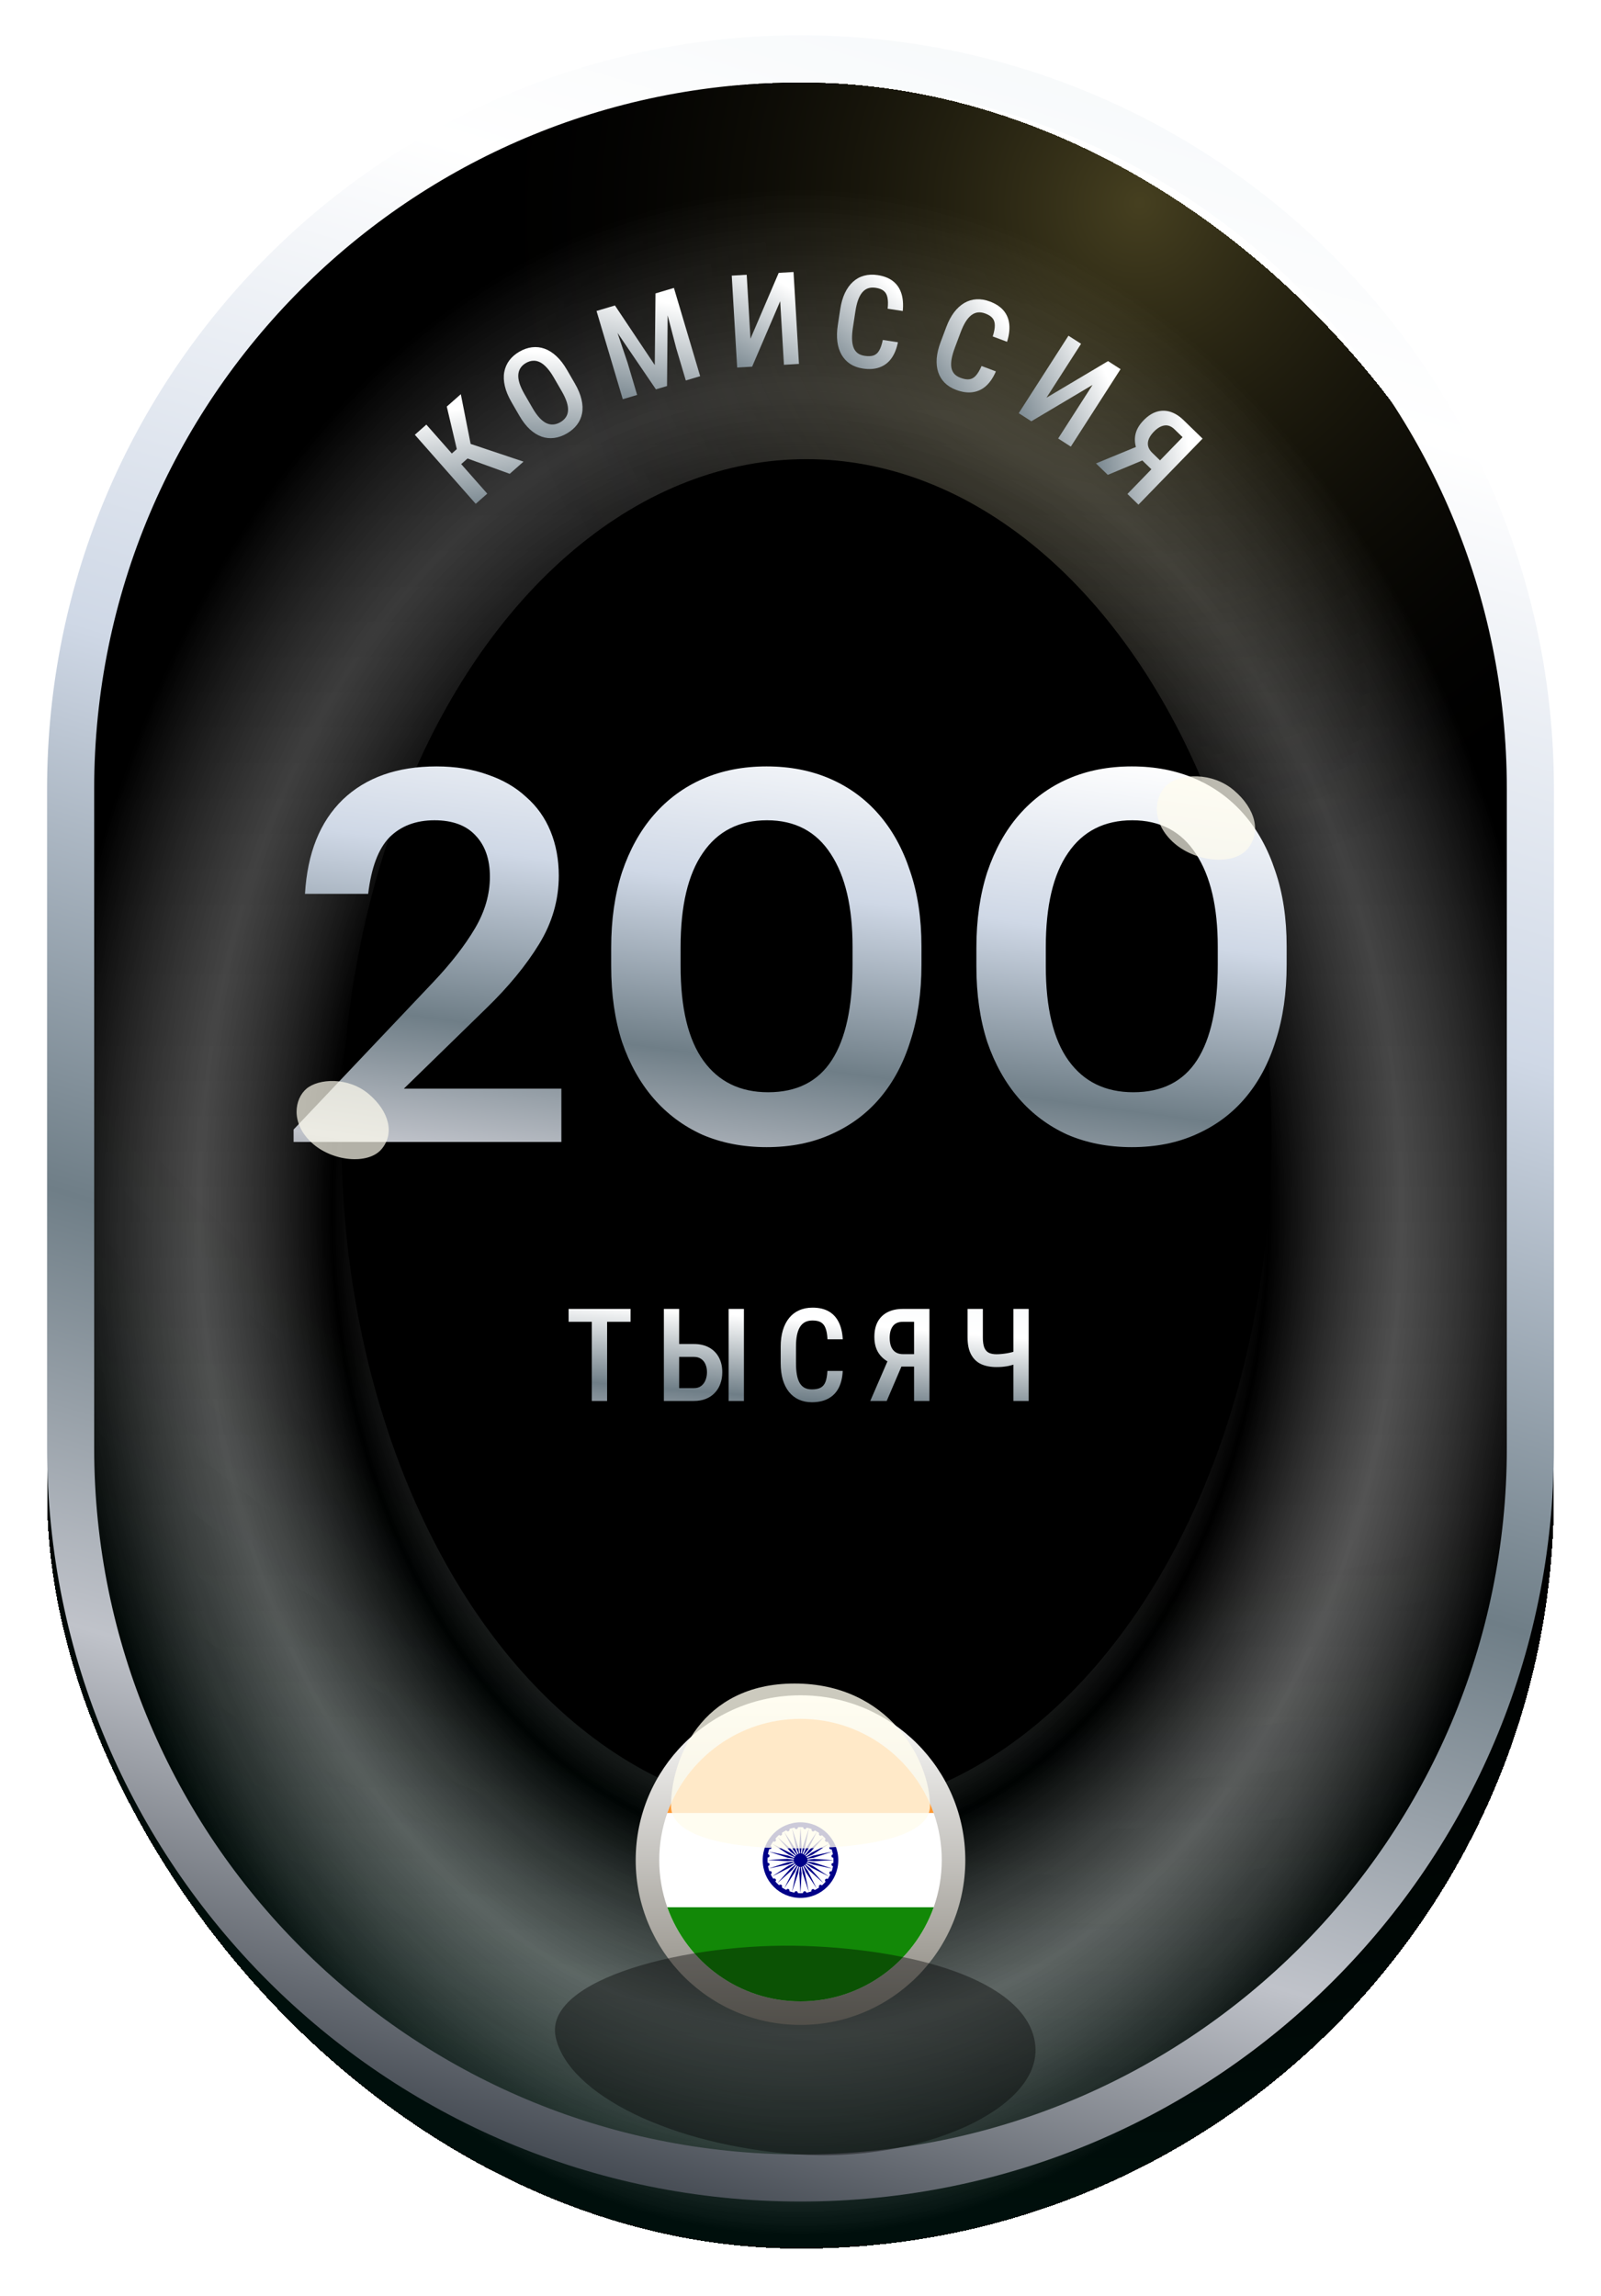 <svg width="136" height="195" viewBox="0 0 136 195" fill="none" xmlns="http://www.w3.org/2000/svg">
<g filter="url(#filter0_d_6897_101985)">
<rect x="4" y="3" width="128" height="184" rx="64" fill="url(#paint0_angular_6897_101985)" style="mix-blend-mode:screen" shape-rendering="crispEdges"/>
<rect x="4" y="3" width="128" height="184" rx="64" fill="url(#paint1_linear_6897_101985)" shape-rendering="crispEdges"/>
<rect x="4" y="3" width="128" height="184" rx="64" fill="url(#paint2_radial_6897_101985)" shape-rendering="crispEdges"/>
</g>
<g filter="url(#filter1_d_6897_101985)">
<path fill-rule="evenodd" clip-rule="evenodd" d="M128 123V67C128 33.863 101.137 7 68 7C34.863 7 8 33.863 8 67V123C8 156.137 34.863 183 68 183C101.137 183 128 156.137 128 123ZM68 3C32.654 3 4 31.654 4 67V123C4 158.346 32.654 187 68 187C103.346 187 132 158.346 132 123V67C132 31.654 103.346 3 68 3Z" fill="url(#paint3_linear_6897_101985)"/>
</g>
<g filter="url(#filter2_d_6897_101985)">
<path d="M36.217 36.067L41.391 41.931L40.412 42.794L35.238 36.93L36.217 36.067ZM39.145 33.483L40.148 38.565L38.895 39.671L37.958 38.893L38.804 38.147L37.953 34.535L39.145 33.483ZM43.3 40.246L39.486 38.863L39.418 37.519L44.472 39.212L43.3 40.246Z" fill="url(#paint4_linear_6897_101985)"/>
<path d="M48.171 31.431L48.838 32.584C49.114 33.061 49.3 33.512 49.397 33.936C49.496 34.358 49.512 34.75 49.444 35.112C49.378 35.469 49.234 35.792 49.012 36.082C48.794 36.369 48.506 36.616 48.15 36.822C47.797 37.027 47.439 37.153 47.078 37.2C46.72 37.246 46.366 37.211 46.017 37.094C45.67 36.972 45.335 36.765 45.012 36.471C44.693 36.176 44.395 35.79 44.119 35.313L43.452 34.16C43.172 33.676 42.983 33.221 42.885 32.794C42.785 32.363 42.769 31.966 42.835 31.601C42.904 31.234 43.047 30.905 43.263 30.614C43.483 30.322 43.768 30.074 44.118 29.872C44.475 29.666 44.833 29.541 45.193 29.499C45.556 29.454 45.912 29.494 46.261 29.619C46.611 29.744 46.947 29.957 47.27 30.258C47.591 30.556 47.892 30.947 48.171 31.431ZM47.718 33.232L47.045 32.069C46.846 31.725 46.648 31.447 46.451 31.234C46.255 31.017 46.059 30.861 45.864 30.767C45.667 30.67 45.47 30.629 45.272 30.644C45.075 30.654 44.876 30.718 44.675 30.834C44.479 30.947 44.327 31.087 44.217 31.254C44.108 31.417 44.045 31.608 44.028 31.829C44.012 32.045 44.048 32.293 44.135 32.573C44.224 32.849 44.368 33.158 44.567 33.502L45.239 34.665C45.435 35.003 45.631 35.278 45.829 35.491C46.024 35.7 46.219 35.852 46.414 35.946C46.611 36.035 46.808 36.072 47.006 36.057C47.204 36.041 47.401 35.977 47.596 35.864C47.794 35.75 47.95 35.61 48.062 35.446C48.173 35.282 48.237 35.095 48.251 34.884C48.267 34.668 48.231 34.424 48.144 34.151C48.055 33.876 47.913 33.57 47.718 33.232Z" fill="url(#paint5_linear_6897_101985)"/>
<path d="M51.1 26.287L52.238 25.948L55.621 31.011L55.682 24.924L56.737 24.61L56.661 32.792L55.719 33.072L51.1 26.287ZM50.673 26.414L51.723 26.101L53.313 30.823L54.123 33.547L52.903 33.91L50.673 26.414ZM56.192 24.772L57.247 24.458L59.477 31.954L58.257 32.317L57.447 29.593L56.192 24.772Z" fill="url(#paint6_linear_6897_101985)"/>
<path d="M63.751 28.77L66.148 23.178L67.408 23.104L67.869 30.911L66.593 30.986L66.274 25.587L63.891 31.146L62.62 31.221L62.159 23.414L63.43 23.339L63.751 28.77Z" fill="url(#paint7_linear_6897_101985)"/>
<path d="M74.991 28.875L76.276 29.072C76.165 29.627 75.979 30.086 75.717 30.448C75.456 30.806 75.12 31.059 74.71 31.206C74.303 31.354 73.829 31.386 73.287 31.303C72.877 31.24 72.52 31.109 72.217 30.911C71.918 30.713 71.677 30.456 71.493 30.142C71.31 29.824 71.189 29.453 71.132 29.027C71.077 28.602 71.09 28.131 71.169 27.614L71.379 26.245C71.458 25.728 71.589 25.275 71.772 24.887C71.958 24.499 72.188 24.181 72.462 23.933C72.735 23.685 73.047 23.514 73.399 23.419C73.754 23.322 74.141 23.305 74.559 23.369C75.093 23.451 75.527 23.622 75.86 23.884C76.193 24.145 76.428 24.489 76.566 24.916C76.703 25.342 76.744 25.843 76.688 26.418L75.404 26.221C75.445 25.832 75.439 25.516 75.386 25.273C75.337 25.026 75.232 24.838 75.07 24.708C74.913 24.579 74.687 24.492 74.393 24.447C74.149 24.409 73.931 24.423 73.74 24.488C73.553 24.553 73.388 24.669 73.247 24.836C73.109 25 72.991 25.215 72.892 25.483C72.797 25.747 72.722 26.063 72.665 26.431L72.454 27.811C72.399 28.166 72.374 28.482 72.379 28.762C72.383 29.041 72.421 29.285 72.495 29.491C72.569 29.695 72.683 29.859 72.838 29.984C72.993 30.106 73.198 30.186 73.453 30.225C73.757 30.272 74.007 30.261 74.202 30.194C74.401 30.126 74.562 29.986 74.685 29.773C74.808 29.56 74.91 29.261 74.991 28.875Z" fill="url(#paint8_linear_6897_101985)"/>
<path d="M83.38 31.089L84.597 31.546C84.375 32.067 84.098 32.477 83.768 32.778C83.438 33.075 83.058 33.253 82.626 33.313C82.198 33.374 81.727 33.309 81.214 33.116C80.825 32.97 80.503 32.769 80.247 32.512C79.995 32.257 79.811 31.957 79.696 31.611C79.582 31.263 79.541 30.874 79.571 30.446C79.605 30.019 79.714 29.561 79.898 29.071L80.385 27.774C80.568 27.284 80.79 26.868 81.048 26.525C81.31 26.184 81.6 25.92 81.919 25.733C82.238 25.547 82.579 25.444 82.942 25.423C83.31 25.401 83.692 25.463 84.087 25.612C84.593 25.802 84.983 26.059 85.255 26.383C85.527 26.707 85.687 27.092 85.734 27.538C85.781 27.984 85.718 28.482 85.546 29.033L84.329 28.577C84.449 28.205 84.508 27.894 84.506 27.645C84.509 27.394 84.444 27.188 84.313 27.028C84.185 26.869 83.982 26.737 83.704 26.633C83.473 26.546 83.257 26.515 83.057 26.539C82.86 26.564 82.675 26.644 82.502 26.778C82.334 26.91 82.174 27.097 82.022 27.338C81.875 27.578 81.736 27.872 81.605 28.22L81.115 29.528C80.989 29.863 80.899 30.168 80.846 30.442C80.793 30.717 80.781 30.963 80.81 31.18C80.841 31.395 80.919 31.579 81.044 31.733C81.171 31.884 81.356 32.005 81.597 32.095C81.885 32.203 82.132 32.244 82.337 32.218C82.545 32.193 82.731 32.089 82.896 31.906C83.06 31.723 83.222 31.45 83.38 31.089Z" fill="url(#paint9_linear_6897_101985)"/>
<path d="M88.894 33.782L94.125 30.674L95.187 31.356L90.962 37.937L89.887 37.246L92.808 32.695L87.609 35.784L86.537 35.096L90.762 28.515L91.833 29.203L88.894 33.782Z" fill="url(#paint10_linear_6897_101985)"/>
<path d="M98.073 40.119L96.897 38.978L96.673 38.453C96.441 37.963 96.359 37.487 96.428 37.025C96.497 36.563 96.734 36.124 97.138 35.708C97.497 35.338 97.87 35.093 98.255 34.973C98.644 34.856 99.031 34.858 99.418 34.979C99.807 35.103 100.179 35.336 100.533 35.681L102.156 37.256L96.708 42.866L95.771 41.957L100.456 37.133L99.77 36.467C99.498 36.202 99.211 36.094 98.911 36.141C98.612 36.186 98.316 36.36 98.022 36.663C97.817 36.874 97.672 37.083 97.587 37.289C97.504 37.498 97.485 37.702 97.531 37.901C97.58 38.098 97.696 38.286 97.881 38.466L98.806 39.364L98.073 40.119ZM97.644 38.857L94.103 40.337L93.101 39.364L96.657 37.899L97.644 38.857Z" fill="url(#paint11_linear_6897_101985)"/>
</g>
<g filter="url(#filter3_f_6897_101985)">
<ellipse cx="68.5" cy="96.5" rx="39.5" ry="57.5" fill="black"/>
</g>
<g filter="url(#filter4_d_6897_101985)">
<path d="M24.939 95.944L36.819 83.404C38.315 81.82 39.488 80.309 40.339 78.872C41.19 77.435 41.615 75.968 41.615 74.472C41.615 72.976 41.204 71.803 40.383 70.952C39.591 70.101 38.432 69.676 36.907 69.676C35.323 69.676 34.047 70.16 33.079 71.128C32.14 72.096 31.539 73.695 31.275 75.924H25.907C26.112 72.463 27.183 69.793 29.119 67.916C31.084 66.039 33.739 65.1 37.083 65.1C38.696 65.1 40.148 65.335 41.439 65.804C42.73 66.244 43.815 66.875 44.695 67.696C45.604 68.488 46.294 69.456 46.763 70.6C47.232 71.744 47.467 73.005 47.467 74.384C47.467 76.437 46.91 78.373 45.795 80.192C44.68 82.011 43.184 83.829 41.307 85.648L34.311 92.468H47.687V97H24.939V95.944ZM65.25 92.776C67.684 92.776 69.488 91.867 70.662 90.048C71.835 88.229 72.422 85.531 72.422 81.952V80.412C72.422 77.039 71.806 74.413 70.574 72.536C69.342 70.629 67.538 69.676 65.162 69.676C62.786 69.676 60.967 70.6 59.706 72.448C58.444 74.267 57.814 76.936 57.814 80.456V82.04C57.814 85.619 58.459 88.303 59.75 90.092C61.04 91.881 62.874 92.776 65.25 92.776ZM65.118 97.44C63.123 97.44 61.304 97.088 59.662 96.384C58.048 95.651 56.67 94.624 55.526 93.304C54.382 91.984 53.487 90.385 52.842 88.508C52.226 86.601 51.918 84.46 51.918 82.084V80.5C51.918 78.124 52.226 75.983 52.842 74.076C53.487 72.169 54.382 70.556 55.526 69.236C56.699 67.887 58.092 66.86 59.706 66.156C61.319 65.452 63.123 65.1 65.118 65.1C67.112 65.1 68.916 65.452 70.53 66.156C72.143 66.86 73.522 67.872 74.666 69.192C75.81 70.512 76.69 72.111 77.306 73.988C77.951 75.865 78.274 77.992 78.274 80.368V81.952C78.274 84.328 77.966 86.469 77.35 88.376C76.763 90.283 75.898 91.911 74.754 93.26C73.639 94.58 72.26 95.607 70.618 96.34C69.004 97.073 67.171 97.44 65.118 97.44ZM96.273 92.776C98.708 92.776 100.512 91.867 101.685 90.048C102.858 88.229 103.445 85.531 103.445 81.952V80.412C103.445 77.039 102.829 74.413 101.597 72.536C100.365 70.629 98.561 69.676 96.185 69.676C93.809 69.676 91.99 70.6 90.729 72.448C89.468 74.267 88.837 76.936 88.837 80.456V82.04C88.837 85.619 89.482 88.303 90.773 90.092C92.064 91.881 93.897 92.776 96.273 92.776ZM96.141 97.44C94.146 97.44 92.328 97.088 90.685 96.384C89.072 95.651 87.693 94.624 86.549 93.304C85.405 91.984 84.51 90.385 83.865 88.508C83.249 86.601 82.941 84.46 82.941 82.084V80.5C82.941 78.124 83.249 75.983 83.865 74.076C84.51 72.169 85.405 70.556 86.549 69.236C87.722 67.887 89.116 66.86 90.729 66.156C92.342 65.452 94.146 65.1 96.141 65.1C98.136 65.1 99.94 65.452 101.553 66.156C103.166 66.86 104.545 67.872 105.689 69.192C106.833 70.512 107.713 72.111 108.329 73.988C108.974 75.865 109.297 77.992 109.297 80.368V81.952C109.297 84.328 108.989 86.469 108.373 88.376C107.786 90.283 106.921 91.911 105.777 93.26C104.662 94.58 103.284 95.607 101.641 96.34C100.028 97.073 98.194 97.44 96.141 97.44Z" fill="url(#paint12_linear_6897_101985)"/>
</g>
<g filter="url(#filter5_d_6897_101985)">
<path d="M51.572 111.18V119H50.272V111.18H51.572ZM53.564 111.18V112.275H48.3V111.18H53.564ZM57.322 114.161H58.939C59.444 114.161 59.877 114.261 60.239 114.461C60.6 114.662 60.876 114.941 61.066 115.299C61.259 115.657 61.356 116.078 61.356 116.562C61.356 116.92 61.3 117.247 61.189 117.544C61.082 117.842 60.923 118.099 60.711 118.318C60.504 118.536 60.251 118.705 59.954 118.823C59.657 118.941 59.319 119 58.939 119H56.393V111.18H57.693V117.91H58.939C59.197 117.91 59.406 117.847 59.567 117.722C59.732 117.593 59.854 117.426 59.933 117.222C60.015 117.014 60.056 116.791 60.056 116.551C60.056 116.311 60.015 116.094 59.933 115.901C59.854 115.704 59.732 115.548 59.567 115.434C59.406 115.315 59.197 115.256 58.939 115.256H57.322V114.161ZM63.193 111.18V119H61.893V111.18H63.193ZM70.286 116.449H71.586C71.561 117.014 71.447 117.496 71.242 117.894C71.038 118.287 70.745 118.588 70.362 118.796C69.982 119.004 69.518 119.107 68.97 119.107C68.555 119.107 68.183 119.032 67.853 118.882C67.527 118.731 67.25 118.515 67.021 118.232C66.792 117.945 66.616 117.596 66.494 117.185C66.376 116.773 66.317 116.306 66.317 115.783V114.397C66.317 113.874 66.378 113.407 66.5 112.995C66.625 112.583 66.804 112.234 67.037 111.948C67.27 111.661 67.552 111.445 67.885 111.298C68.222 111.147 68.602 111.072 69.024 111.072C69.565 111.072 70.02 111.176 70.388 111.384C70.757 111.591 71.042 111.896 71.242 112.297C71.443 112.698 71.559 113.187 71.591 113.763H70.292C70.274 113.373 70.22 113.061 70.131 112.829C70.045 112.592 69.912 112.422 69.733 112.318C69.558 112.215 69.321 112.163 69.024 112.163C68.777 112.163 68.564 112.209 68.385 112.302C68.21 112.395 68.064 112.535 67.95 112.721C67.839 112.904 67.755 113.135 67.698 113.414C67.644 113.69 67.617 114.014 67.617 114.386V115.783C67.617 116.141 67.64 116.458 67.687 116.733C67.733 117.009 67.808 117.244 67.912 117.437C68.016 117.627 68.154 117.772 68.326 117.872C68.498 117.969 68.713 118.017 68.97 118.017C69.278 118.017 69.524 117.969 69.706 117.872C69.892 117.775 70.03 117.612 70.12 117.383C70.209 117.154 70.265 116.843 70.286 116.449ZM78.019 116.078H76.381L75.855 115.858C75.346 115.668 74.956 115.383 74.684 115.004C74.411 114.624 74.275 114.145 74.275 113.564C74.275 113.049 74.372 112.614 74.565 112.259C74.762 111.905 75.042 111.636 75.403 111.454C75.769 111.271 76.198 111.18 76.692 111.18H78.954V119H77.648V112.275H76.692C76.313 112.275 76.032 112.397 75.849 112.641C75.666 112.881 75.575 113.212 75.575 113.634C75.575 113.928 75.616 114.179 75.699 114.386C75.785 114.594 75.913 114.753 76.085 114.864C76.257 114.972 76.472 115.025 76.73 115.025H78.019V116.078ZM76.832 115.471L75.323 119H73.926L75.457 115.471H76.832ZM82.191 111.18H83.49V113.602C83.49 113.971 83.532 114.259 83.614 114.467C83.7 114.674 83.829 114.821 84.001 114.907C84.173 114.99 84.387 115.031 84.645 115.031C84.778 115.031 84.919 115.024 85.07 115.009C85.224 114.995 85.377 114.975 85.531 114.95C85.689 114.922 85.838 114.889 85.977 114.854C86.121 114.814 86.249 114.773 86.364 114.73V115.82C86.253 115.863 86.129 115.904 85.993 115.944C85.857 115.983 85.714 116.017 85.564 116.046C85.417 116.071 85.265 116.091 85.107 116.105C84.953 116.116 84.799 116.121 84.645 116.121C84.144 116.121 83.709 116.037 83.34 115.869C82.975 115.697 82.692 115.425 82.491 115.052C82.291 114.68 82.191 114.196 82.191 113.602V111.18ZM86.085 111.18H87.385V119H86.085V111.18Z" fill="url(#paint13_linear_6897_101985)"/>
</g>
<g filter="url(#filter6_d_6897_101985)">
<circle cx="68" cy="157" r="14" fill="url(#paint14_linear_6897_101985)"/>
</g>
<g clip-path="url(#clip0_6897_101985)" filter="url(#filter7_i_6897_101985)">
<path d="M80 157C80 158.402 79.756 159.747 79.316 161.003C77.661 165.658 73.217 169 68 169C62.783 169 58.339 165.658 56.684 161.003C56.244 159.747 56 158.402 56 157C56 155.599 56.244 154.253 56.684 152.997C58.339 148.342 62.783 145 68 145C73.217 145 77.661 148.342 79.316 152.997C79.756 154.253 80 155.599 80 157Z" fill="white"/>
<path d="M79.316 152.997H56.684C58.339 148.342 62.783 145 68 145C73.217 145 77.661 148.342 79.316 152.997Z" fill="#FF9933"/>
<path d="M79.316 161.003C77.661 165.658 73.217 169 68 169C62.783 169 58.339 165.658 56.684 161.003H79.316Z" fill="#128807"/>
<path d="M68.427 157.361L68.436 157.357L68.441 157.352L68.45 157.342C68.455 157.338 68.455 157.333 68.455 157.333L68.464 157.324L68.469 157.319C68.469 157.319 68.473 157.314 68.478 157.31L68.483 157.305L68.919 157.638L70.433 158.402L69.017 157.469L68.516 157.258L68.52 157.253L68.525 157.244C68.525 157.244 68.53 157.239 68.53 157.235L68.534 157.225C68.534 157.225 68.539 157.221 68.539 157.216L68.544 157.207L68.548 157.197L68.553 157.188L68.558 157.178C68.558 157.174 68.558 157.174 68.558 157.174L69.064 157.38L70.723 157.727L69.116 157.192L68.577 157.117L68.581 157.113V157.103C68.581 157.099 68.586 157.099 68.586 157.099V157.089L68.591 157.08C68.591 157.075 68.591 157.075 68.591 157.075L68.595 157.066V157.047C68.595 157.042 68.595 157.038 68.595 157.038V157.028L69.139 157.094L70.831 156.996L69.139 156.897L68.595 156.963V156.958C68.595 156.953 68.595 156.949 68.595 156.949V156.939L68.591 156.93C68.591 156.925 68.591 156.925 68.591 156.925L68.586 156.911V156.907C68.586 156.902 68.581 156.897 68.581 156.897V156.888L68.577 156.878L69.116 156.803L70.723 156.274L69.064 156.621L68.558 156.827V156.822L68.553 156.813L68.548 156.803C68.548 156.799 68.548 156.799 68.548 156.799L68.544 156.789C68.539 156.785 68.539 156.78 68.539 156.78C68.534 156.775 68.534 156.771 68.534 156.771L68.53 156.761L68.525 156.752L68.52 156.747L69.022 156.536L70.438 155.608L68.923 156.372L68.487 156.7C68.487 156.696 68.483 156.696 68.483 156.696L68.473 156.686L68.469 156.677L68.464 156.672C68.459 156.667 68.459 156.667 68.459 156.667L68.45 156.658L68.445 156.653C68.445 156.653 68.441 156.649 68.436 156.644L68.431 156.635L68.427 156.63L68.858 156.297L69.987 155.032L68.713 156.157L68.375 156.588L68.37 156.583L68.361 156.578L68.356 156.574C68.352 156.569 68.352 156.569 68.352 156.569L68.342 156.56L68.333 156.55L68.328 156.546L68.319 156.541L68.309 156.536L68.305 156.532L68.633 156.096L69.397 154.582L68.464 155.997L68.253 156.499L68.248 156.494C68.244 156.494 68.244 156.489 68.244 156.489L68.234 156.485L68.225 156.48L68.216 156.475L68.206 156.471L68.197 156.466L68.188 156.461L68.178 156.457L68.169 156.452L68.375 155.946L68.722 154.286L68.192 155.894L68.117 156.433H68.112C68.108 156.428 68.103 156.428 68.103 156.428L68.094 156.424C68.094 156.424 68.089 156.424 68.084 156.424L68.075 156.419H68.066H68.061L68.052 156.414H68.042C68.042 156.414 68.037 156.414 68.033 156.414L68.098 155.875L68 154.183L67.902 155.875L67.967 156.414H67.963H67.953L67.944 156.419H67.934H67.925L67.916 156.424H67.906L67.897 156.428C67.897 156.428 67.892 156.428 67.888 156.433H67.883L67.808 155.894L67.278 154.286L67.625 155.946L67.831 156.452L67.822 156.457L67.812 156.461L67.803 156.466L67.794 156.471C67.794 156.471 67.789 156.475 67.784 156.475L67.775 156.48L67.766 156.485L67.761 156.489C67.756 156.494 67.752 156.494 67.752 156.494L67.742 156.499L67.531 155.997L66.603 154.582L67.367 156.096L67.695 156.532C67.691 156.536 67.691 156.536 67.691 156.536L67.681 156.546C67.677 156.546 67.677 156.55 67.677 156.55L67.667 156.555L67.658 156.564L67.648 156.569L67.644 156.574L67.639 156.578L67.63 156.583L67.625 156.588L67.287 156.157L66.027 155.027L67.156 156.292L67.588 156.625L67.583 156.63L67.578 156.639C67.573 156.644 67.573 156.644 67.573 156.644L67.569 156.653L67.559 156.663C67.559 156.663 67.555 156.667 67.555 156.672L67.55 156.677L67.545 156.686L67.536 156.696L67.531 156.7L67.095 156.372L65.581 155.608L66.997 156.536L67.498 156.747C67.498 156.752 67.494 156.752 67.494 156.752L67.489 156.761L67.484 156.771L67.48 156.775L67.475 156.785L67.47 156.794L67.466 156.799L67.461 156.808L67.456 156.817V156.822L66.95 156.616L65.291 156.269L66.903 156.799L67.442 156.874L67.438 156.883V156.892L67.433 156.902V156.907L67.428 156.916V156.925L67.423 156.935V156.944C67.423 156.944 67.423 156.949 67.423 156.953V156.958L66.88 156.892L65.188 156.991L66.88 157.089L67.423 157.024V157.033C67.423 157.033 67.423 157.038 67.423 157.042V157.052L67.428 157.057V157.066L67.433 157.075V157.085C67.433 157.085 67.438 157.089 67.438 157.094V157.103L67.442 157.108L66.903 157.183L65.291 157.717L66.95 157.371L67.456 157.164C67.456 157.164 67.456 157.169 67.456 157.174L67.461 157.183L67.466 157.192L67.47 157.202C67.47 157.207 67.475 157.207 67.475 157.207L67.48 157.221L67.484 157.23C67.484 157.235 67.489 157.235 67.489 157.235L67.494 157.244L67.498 157.249L66.997 157.46L65.581 158.392L67.095 157.628L67.531 157.296L67.536 157.3C67.541 157.305 67.541 157.31 67.541 157.31L67.545 157.319C67.55 157.324 67.55 157.324 67.55 157.324C67.55 157.324 67.555 157.328 67.559 157.333L67.569 157.342L67.573 157.347C67.573 157.347 67.578 157.352 67.583 157.352C67.583 157.352 67.588 157.357 67.588 157.361L67.592 157.366L67.161 157.703L66.031 158.964L67.292 157.839L67.63 157.408C67.634 157.408 67.634 157.413 67.634 157.413C67.639 157.417 67.644 157.417 67.644 157.417L67.653 157.427L67.658 157.432L67.667 157.441L67.677 157.446L67.681 157.45C67.681 157.45 67.686 157.455 67.691 157.455L67.7 157.46L67.705 157.464L67.377 157.9L66.612 159.414L67.541 157.999L67.752 157.497L67.756 157.502C67.761 157.507 67.766 157.507 67.766 157.507L67.77 157.511L67.78 157.516L67.789 157.521C67.794 157.525 67.794 157.525 67.794 157.525L67.803 157.53L67.812 157.535C67.812 157.535 67.817 157.539 67.822 157.539L67.831 157.544L67.625 158.05L67.278 159.71L67.808 158.102L67.883 157.563L67.888 157.567H67.897L67.906 157.572H67.916L67.925 157.577H67.934C67.939 157.582 67.939 157.582 67.939 157.582H67.948H67.958H67.963L67.897 158.125L67.995 159.817L68.094 158.125L68.028 157.582C68.033 157.582 68.033 157.582 68.033 157.582H68.042H68.052C68.052 157.582 68.056 157.582 68.056 157.577H68.066L68.075 157.572C68.08 157.572 68.08 157.572 68.08 157.572L68.089 157.567H68.098L68.103 157.563L68.178 158.102L68.708 159.71L68.361 158.05L68.155 157.544L68.164 157.539C68.169 157.535 68.169 157.535 68.169 157.535L68.178 157.53L68.188 157.525L68.197 157.521L68.206 157.516L68.216 157.511L68.22 157.507L68.23 157.502L68.234 157.497L68.445 157.999L69.378 159.414L68.614 157.9L68.286 157.464L68.291 157.46L68.3 157.455L68.309 157.45C68.314 157.446 68.314 157.446 68.314 157.446L68.323 157.436L68.333 157.427L68.338 157.422L68.342 157.417C68.342 157.417 68.347 157.413 68.352 157.408L68.356 157.403L68.694 157.835L69.955 158.96L68.844 157.713L68.412 157.375L68.417 157.371C68.422 157.366 68.427 157.366 68.427 157.361Z" fill="#000088"/>
<path d="M68 153.789C66.223 153.789 64.789 155.228 64.789 157C64.789 158.772 66.228 160.211 68 160.211C69.772 160.211 71.211 158.772 71.211 157C71.211 155.228 69.777 153.789 68 153.789ZM70.742 157.516L70.761 157.521C70.733 157.671 70.695 157.816 70.644 157.956C70.578 157.928 70.498 157.952 70.466 158.013C70.423 158.083 70.447 158.167 70.517 158.21C70.517 158.21 70.531 158.214 70.536 158.219C70.47 158.355 70.395 158.486 70.311 158.608C70.255 158.561 70.17 158.566 70.119 158.617C70.067 158.669 70.067 158.763 70.119 158.819C70.119 158.819 70.128 158.828 70.133 158.833C70.034 158.95 69.927 159.053 69.814 159.152C69.772 159.096 69.692 159.077 69.627 159.114C69.561 159.156 69.533 159.241 69.575 159.306C69.58 159.316 69.584 159.316 69.584 159.316C69.463 159.41 69.336 159.485 69.195 159.546C69.172 159.48 69.097 159.442 69.027 159.461C68.952 159.485 68.905 159.56 68.928 159.635L68.933 159.653C68.792 159.7 68.647 159.742 68.497 159.771C68.487 159.696 68.431 159.644 68.356 159.644C68.277 159.644 68.216 159.705 68.216 159.785L68.22 159.803C68.145 159.808 68.075 159.813 68 159.813C67.92 159.813 67.845 159.808 67.77 159.803C67.78 159.728 67.737 159.663 67.667 159.644C67.588 159.621 67.513 159.667 67.494 159.742L67.489 159.761C67.339 159.733 67.194 159.696 67.053 159.644C67.081 159.578 67.058 159.503 66.997 159.466C66.927 159.424 66.842 159.452 66.805 159.517C66.8 159.522 66.795 159.531 66.795 159.531C66.659 159.471 66.528 159.396 66.406 159.311C66.448 159.255 66.448 159.175 66.397 159.119C66.341 159.067 66.252 159.067 66.191 159.119C66.191 159.119 66.181 159.128 66.181 159.133C66.069 159.035 65.961 158.927 65.862 158.814C65.919 158.772 65.938 158.692 65.9 158.631C65.858 158.561 65.773 158.538 65.708 158.58C65.698 158.585 65.698 158.589 65.698 158.589C65.605 158.472 65.534 158.341 65.469 158.2C65.534 158.177 65.572 158.102 65.553 158.031C65.534 157.956 65.455 157.91 65.38 157.933C65.37 157.933 65.366 157.938 65.356 157.938C65.309 157.797 65.267 157.652 65.239 157.506C65.314 157.497 65.37 157.441 65.37 157.366C65.37 157.286 65.305 157.225 65.225 157.225C65.225 157.225 65.216 157.225 65.206 157.23C65.202 157.155 65.197 157.085 65.197 157.01C65.197 156.93 65.202 156.855 65.206 156.78C65.277 156.789 65.347 156.747 65.366 156.677C65.384 156.597 65.338 156.522 65.263 156.503L65.234 156.485C65.263 156.335 65.3 156.189 65.352 156.053C65.417 156.081 65.497 156.058 65.53 155.992C65.572 155.927 65.544 155.838 65.478 155.8L65.459 155.791C65.525 155.655 65.6 155.528 65.684 155.402C65.741 155.444 65.825 155.444 65.877 155.392C65.928 155.336 65.928 155.247 65.877 155.191C65.872 155.186 65.867 155.181 65.867 155.181C65.961 155.06 66.069 154.956 66.181 154.858C66.223 154.914 66.303 154.933 66.369 154.896C66.434 154.858 66.463 154.769 66.42 154.703L66.411 154.689C66.533 154.605 66.664 154.53 66.8 154.464C66.823 154.53 66.898 154.567 66.969 154.549C67.044 154.525 67.091 154.45 67.067 154.375C67.067 154.375 67.062 154.361 67.062 154.352C67.203 154.305 67.348 154.263 67.498 154.239C67.508 154.31 67.564 154.366 67.639 154.366C67.719 154.366 67.78 154.3 67.78 154.225C67.78 154.216 67.78 154.211 67.78 154.211C67.85 154.197 67.92 154.197 67.995 154.197C68.075 154.197 68.15 154.202 68.23 154.206C68.22 154.277 68.263 154.342 68.333 154.366C68.412 154.385 68.487 154.338 68.506 154.263C68.506 154.263 68.511 154.249 68.511 154.244C68.661 154.272 68.806 154.31 68.947 154.361C68.919 154.427 68.942 154.506 69.003 154.544C69.073 154.581 69.158 154.558 69.195 154.492L69.205 154.474C69.341 154.539 69.472 154.614 69.594 154.703C69.547 154.755 69.552 154.839 69.603 154.891C69.659 154.947 69.753 154.947 69.805 154.891L69.819 154.877C69.931 154.975 70.039 155.083 70.138 155.196C70.081 155.238 70.062 155.317 70.1 155.383C70.142 155.449 70.227 155.477 70.292 155.435L70.306 155.425C70.391 155.547 70.466 155.678 70.531 155.814C70.466 155.842 70.428 155.913 70.447 155.983C70.47 156.058 70.545 156.105 70.62 156.086L70.639 156.077C70.686 156.217 70.728 156.363 70.756 156.513C70.681 156.522 70.63 156.578 70.63 156.653C70.63 156.733 70.691 156.794 70.77 156.794H70.789C70.794 156.864 70.798 156.935 70.798 157.01C70.798 157.089 70.794 157.164 70.789 157.244C70.714 157.235 70.648 157.277 70.63 157.347C70.62 157.413 70.667 157.492 70.742 157.516Z" fill="#000088"/>
</g>
<g filter="url(#filter8_f_6897_101985)">
<path d="M99.593 71.484C97.72 69.716 98.085 67.56 99.169 66.639C100.253 65.717 102.945 65.543 104.812 67.126C106.678 68.709 107.161 70.722 105.953 72.129C104.745 73.535 101.465 73.253 99.593 71.484Z" fill="#FFFCEE" fill-opacity="0.7"/>
</g>
<g filter="url(#filter9_f_6897_101985)">
<path d="M26.432 97.021C24.676 95.362 25.018 93.34 26.035 92.475C27.052 91.611 29.577 91.447 31.328 92.932C33.08 94.417 33.532 96.306 32.399 97.625C31.266 98.945 28.189 98.68 26.432 97.021Z" fill="#FFFCEE" fill-opacity="0.7"/>
</g>
<g filter="url(#filter10_f_6897_101985)">
<path d="M67.652 182.988C57.149 182.235 48.261 177.948 47.204 173.028C46.147 168.107 58.4 164.953 68.365 165.292C78.329 165.63 87.55 168.498 87.954 173.841C88.358 179.184 78.155 183.74 67.652 182.988Z" fill="black" fill-opacity="0.4"/>
</g>
<g opacity="0.8" filter="url(#filter11_f_6897_101985)">
<path d="M67.5 157C67.5 157 57 157.26 57 153.394C57 149.528 59.5 143 67.5 143C75.5 143 79 149.528 79 153.394C79 157.26 67.5 157 67.5 157Z" fill="#FFFCEE"/>
</g>
<defs>
<filter id="filter0_d_6897_101985" x="0" y="3" width="136" height="192" filterUnits="userSpaceOnUse" color-interpolation-filters="sRGB">
<feFlood flood-opacity="0" result="BackgroundImageFix"/>
<feColorMatrix in="SourceAlpha" type="matrix" values="0 0 0 0 0 0 0 0 0 0 0 0 0 0 0 0 0 0 127 0" result="hardAlpha"/>
<feOffset dy="4"/>
<feGaussianBlur stdDeviation="2"/>
<feComposite in2="hardAlpha" operator="out"/>
<feColorMatrix type="matrix" values="0 0 0 0 0 0 0 0 0 0 0 0 0 0 0 0 0 0 0.25 0"/>
<feBlend mode="normal" in2="BackgroundImageFix" result="effect1_dropShadow_6897_101985"/>
<feBlend mode="normal" in="SourceGraphic" in2="effect1_dropShadow_6897_101985" result="shape"/>
</filter>
<filter id="filter1_d_6897_101985" x="1" y="0" width="134" height="190" filterUnits="userSpaceOnUse" color-interpolation-filters="sRGB">
<feFlood flood-opacity="0" result="BackgroundImageFix"/>
<feColorMatrix in="SourceAlpha" type="matrix" values="0 0 0 0 0 0 0 0 0 0 0 0 0 0 0 0 0 0 127 0" result="hardAlpha"/>
<feOffset/>
<feGaussianBlur stdDeviation="1.5"/>
<feComposite in2="hardAlpha" operator="out"/>
<feColorMatrix type="matrix" values="0 0 0 0 0.355 0 0 0 0 0.368 0 0 0 0 0.388 0 0 0 0.55 0"/>
<feBlend mode="normal" in2="BackgroundImageFix" result="effect1_dropShadow_6897_101985"/>
<feBlend mode="normal" in="SourceGraphic" in2="effect1_dropShadow_6897_101985" result="shape"/>
</filter>
<filter id="filter2_d_6897_101985" x="32.238" y="20.104" width="72.917" height="25.762" filterUnits="userSpaceOnUse" color-interpolation-filters="sRGB">
<feFlood flood-opacity="0" result="BackgroundImageFix"/>
<feColorMatrix in="SourceAlpha" type="matrix" values="0 0 0 0 0 0 0 0 0 0 0 0 0 0 0 0 0 0 127 0" result="hardAlpha"/>
<feOffset/>
<feGaussianBlur stdDeviation="1.5"/>
<feComposite in2="hardAlpha" operator="out"/>
<feColorMatrix type="matrix" values="0 0 0 0 0.355 0 0 0 0 0.368 0 0 0 0 0.388 0 0 0 0.55 0"/>
<feBlend mode="normal" in2="BackgroundImageFix" result="effect1_dropShadow_6897_101985"/>
<feBlend mode="normal" in="SourceGraphic" in2="effect1_dropShadow_6897_101985" result="shape"/>
</filter>
<filter id="filter3_f_6897_101985" x="5" y="15" width="127" height="163" filterUnits="userSpaceOnUse" color-interpolation-filters="sRGB">
<feFlood flood-opacity="0" result="BackgroundImageFix"/>
<feBlend mode="normal" in="SourceGraphic" in2="BackgroundImageFix" result="shape"/>
<feGaussianBlur stdDeviation="12" result="effect1_foregroundBlur_6897_101985"/>
</filter>
<filter id="filter4_d_6897_101985" x="21.939" y="62.1" width="90.358" height="38.34" filterUnits="userSpaceOnUse" color-interpolation-filters="sRGB">
<feFlood flood-opacity="0" result="BackgroundImageFix"/>
<feColorMatrix in="SourceAlpha" type="matrix" values="0 0 0 0 0 0 0 0 0 0 0 0 0 0 0 0 0 0 127 0" result="hardAlpha"/>
<feOffset/>
<feGaussianBlur stdDeviation="1.5"/>
<feComposite in2="hardAlpha" operator="out"/>
<feColorMatrix type="matrix" values="0 0 0 0 0.355 0 0 0 0 0.368 0 0 0 0 0.388 0 0 0 0.55 0"/>
<feBlend mode="normal" in2="BackgroundImageFix" result="effect1_dropShadow_6897_101985"/>
<feBlend mode="normal" in="SourceGraphic" in2="effect1_dropShadow_6897_101985" result="shape"/>
</filter>
<filter id="filter5_d_6897_101985" x="45.3" y="108.072" width="45.084" height="14.035" filterUnits="userSpaceOnUse" color-interpolation-filters="sRGB">
<feFlood flood-opacity="0" result="BackgroundImageFix"/>
<feColorMatrix in="SourceAlpha" type="matrix" values="0 0 0 0 0 0 0 0 0 0 0 0 0 0 0 0 0 0 127 0" result="hardAlpha"/>
<feOffset/>
<feGaussianBlur stdDeviation="1.5"/>
<feComposite in2="hardAlpha" operator="out"/>
<feColorMatrix type="matrix" values="0 0 0 0 0.355 0 0 0 0 0.368 0 0 0 0 0.388 0 0 0 0.55 0"/>
<feBlend mode="normal" in2="BackgroundImageFix" result="effect1_dropShadow_6897_101985"/>
<feBlend mode="normal" in="SourceGraphic" in2="effect1_dropShadow_6897_101985" result="shape"/>
</filter>
<filter id="filter6_d_6897_101985" x="52" y="142" width="32" height="32" filterUnits="userSpaceOnUse" color-interpolation-filters="sRGB">
<feFlood flood-opacity="0" result="BackgroundImageFix"/>
<feColorMatrix in="SourceAlpha" type="matrix" values="0 0 0 0 0 0 0 0 0 0 0 0 0 0 0 0 0 0 127 0" result="hardAlpha"/>
<feOffset dy="1"/>
<feGaussianBlur stdDeviation="1"/>
<feComposite in2="hardAlpha" operator="out"/>
<feColorMatrix type="matrix" values="0 0 0 0 0.196 0 0 0 0 0.101 0 0 0 0 0.013 0 0 0 0.4 0"/>
<feBlend mode="normal" in2="BackgroundImageFix" result="effect1_dropShadow_6897_101985"/>
<feBlend mode="normal" in="SourceGraphic" in2="effect1_dropShadow_6897_101985" result="shape"/>
</filter>
<filter id="filter7_i_6897_101985" x="56" y="145" width="24" height="25" filterUnits="userSpaceOnUse" color-interpolation-filters="sRGB">
<feFlood flood-opacity="0" result="BackgroundImageFix"/>
<feBlend mode="normal" in="SourceGraphic" in2="BackgroundImageFix" result="shape"/>
<feColorMatrix in="SourceAlpha" type="matrix" values="0 0 0 0 0 0 0 0 0 0 0 0 0 0 0 0 0 0 127 0" result="hardAlpha"/>
<feOffset dy="1"/>
<feGaussianBlur stdDeviation="0.5"/>
<feComposite in2="hardAlpha" operator="arithmetic" k2="-1" k3="1"/>
<feColorMatrix type="matrix" values="0 0 0 0 0 0 0 0 0 0 0 0 0 0 0 0 0 0 0.15 0"/>
<feBlend mode="normal" in2="shape" result="effect1_innerShadow_6897_101985"/>
</filter>
<filter id="filter8_f_6897_101985" x="90.272" y="57.939" width="24.343" height="23.083" filterUnits="userSpaceOnUse" color-interpolation-filters="sRGB">
<feFlood flood-opacity="0" result="BackgroundImageFix"/>
<feBlend mode="normal" in="SourceGraphic" in2="BackgroundImageFix" result="shape"/>
<feGaussianBlur stdDeviation="4" result="effect1_foregroundBlur_6897_101985"/>
</filter>
<filter id="filter9_f_6897_101985" x="17.194" y="83.819" width="23.827" height="22.645" filterUnits="userSpaceOnUse" color-interpolation-filters="sRGB">
<feFlood flood-opacity="0" result="BackgroundImageFix"/>
<feBlend mode="normal" in="SourceGraphic" in2="BackgroundImageFix" result="shape"/>
<feGaussianBlur stdDeviation="4" result="effect1_foregroundBlur_6897_101985"/>
</filter>
<filter id="filter10_f_6897_101985" x="39.14" y="157.267" width="56.826" height="33.802" filterUnits="userSpaceOnUse" color-interpolation-filters="sRGB">
<feFlood flood-opacity="0" result="BackgroundImageFix"/>
<feBlend mode="normal" in="SourceGraphic" in2="BackgroundImageFix" result="shape"/>
<feGaussianBlur stdDeviation="4" result="effect1_foregroundBlur_6897_101985"/>
</filter>
<filter id="filter11_f_6897_101985" x="45" y="131" width="46" height="38.004" filterUnits="userSpaceOnUse" color-interpolation-filters="sRGB">
<feFlood flood-opacity="0" result="BackgroundImageFix"/>
<feBlend mode="normal" in="SourceGraphic" in2="BackgroundImageFix" result="shape"/>
<feGaussianBlur stdDeviation="6" result="effect1_foregroundBlur_6897_101985"/>
</filter>
<radialGradient id="paint0_angular_6897_101985" cx="0" cy="0" r="1" gradientUnits="userSpaceOnUse" gradientTransform="translate(68 99) rotate(90) scale(88 64)">
<stop offset="0.047" stop-color="white" stop-opacity="0.72"/>
<stop offset="0.245"/>
<stop offset="0.422" stop-color="white" stop-opacity="0.72"/>
<stop offset="0.625"/>
<stop offset="0.802" stop-color="white" stop-opacity="0.72"/>
<stop offset="1"/>
</radialGradient>
<linearGradient id="paint1_linear_6897_101985" x1="68" y1="11" x2="68" y2="187" gradientUnits="userSpaceOnUse">
<stop stop-opacity="0.82"/>
<stop offset="1" stop-opacity="0.59"/>
</linearGradient>
<radialGradient id="paint2_radial_6897_101985" cx="0" cy="0" r="1" gradientUnits="userSpaceOnUse" gradientTransform="translate(96.5 14) rotate(114.204) scale(168.295 161.438)">
<stop stop-color="#F9E372" stop-opacity="0.28"/>
<stop offset="0.351" stop-opacity="0"/>
<stop offset="0.635" stop-opacity="0"/>
<stop offset="1" stop-color="#00FDC0" stop-opacity="0.06"/>
</radialGradient>
<linearGradient id="paint3_linear_6897_101985" x1="102" y1="-8" x2="44" y2="184.5" gradientUnits="userSpaceOnUse">
<stop stop-color="#F1F5F8"/>
<stop offset="0.188" stop-color="white"/>
<stop offset="0.427" stop-color="#CFD8E6"/>
<stop offset="0.659" stop-color="#6F7E87"/>
<stop offset="0.833" stop-color="#C0C3CA"/>
<stop offset="1" stop-color="#3F454D"/>
</linearGradient>
<linearGradient id="paint4_linear_6897_101985" x1="33.33" y1="26.071" x2="36.576" y2="50.293" gradientUnits="userSpaceOnUse">
<stop stop-color="#F1F5F8"/>
<stop offset="0.385" stop-color="white"/>
<stop offset="0.755" stop-color="#6F7E87"/>
<stop offset="1" stop-color="#C0C3CA"/>
</linearGradient>
<linearGradient id="paint5_linear_6897_101985" x1="42.236" y1="20.22" x2="40.637" y2="44.606" gradientUnits="userSpaceOnUse">
<stop stop-color="#F1F5F8"/>
<stop offset="0.385" stop-color="white"/>
<stop offset="0.755" stop-color="#6F7E87"/>
<stop offset="1" stop-color="#C0C3CA"/>
</linearGradient>
<linearGradient id="paint6_linear_6897_101985" x1="55.315" y1="15.221" x2="50.369" y2="40.831" gradientUnits="userSpaceOnUse">
<stop stop-color="#F1F5F8"/>
<stop offset="0.385" stop-color="white"/>
<stop offset="0.755" stop-color="#6F7E87"/>
<stop offset="1" stop-color="#C0C3CA"/>
</linearGradient>
<linearGradient id="paint7_linear_6897_101985" x1="67.381" y1="13.684" x2="55.01" y2="34.76" gradientUnits="userSpaceOnUse">
<stop stop-color="#F1F5F8"/>
<stop offset="0.385" stop-color="white"/>
<stop offset="0.755" stop-color="#6F7E87"/>
<stop offset="1" stop-color="#C0C3CA"/>
</linearGradient>
<linearGradient id="paint8_linear_6897_101985" x1="79.16" y1="14.668" x2="62.647" y2="32.683" gradientUnits="userSpaceOnUse">
<stop stop-color="#F1F5F8"/>
<stop offset="0.385" stop-color="white"/>
<stop offset="0.755" stop-color="#6F7E87"/>
<stop offset="1" stop-color="#C0C3CA"/>
</linearGradient>
<linearGradient id="paint9_linear_6897_101985" x1="90.377" y1="18.042" x2="70.516" y2="32.282" gradientUnits="userSpaceOnUse">
<stop stop-color="#F1F5F8"/>
<stop offset="0.385" stop-color="white"/>
<stop offset="0.755" stop-color="#6F7E87"/>
<stop offset="1" stop-color="#C0C3CA"/>
</linearGradient>
<linearGradient id="paint10_linear_6897_101985" x1="100.711" y1="23.726" x2="78.302" y2="33.476" gradientUnits="userSpaceOnUse">
<stop stop-color="#F1F5F8"/>
<stop offset="0.385" stop-color="white"/>
<stop offset="0.755" stop-color="#6F7E87"/>
<stop offset="1" stop-color="#C0C3CA"/>
</linearGradient>
<linearGradient id="paint11_linear_6897_101985" x1="108.989" y1="30.782" x2="86.029" y2="33.952" gradientUnits="userSpaceOnUse">
<stop stop-color="#F1F5F8"/>
<stop offset="0.385" stop-color="white"/>
<stop offset="0.755" stop-color="#6F7E87"/>
<stop offset="1" stop-color="#C0C3CA"/>
</linearGradient>
<linearGradient id="paint12_linear_6897_101985" x1="91.375" y1="51.652" x2="83" y2="114.441" gradientUnits="userSpaceOnUse">
<stop stop-color="#F1F5F8"/>
<stop offset="0.188" stop-color="white"/>
<stop offset="0.427" stop-color="#CFD8E6"/>
<stop offset="0.659" stop-color="#6F7E87"/>
<stop offset="0.833" stop-color="#C0C3CA"/>
<stop offset="1" stop-color="#3F454D"/>
</linearGradient>
<linearGradient id="paint13_linear_6897_101985" x1="79.39" y1="106.043" x2="77.907" y2="124.181" gradientUnits="userSpaceOnUse">
<stop stop-color="#F1F5F8"/>
<stop offset="0.385" stop-color="white"/>
<stop offset="0.755" stop-color="#6F7E87"/>
<stop offset="1" stop-color="#C0C3CA"/>
</linearGradient>
<linearGradient id="paint14_linear_6897_101985" x1="68" y1="143" x2="68" y2="171" gradientUnits="userSpaceOnUse">
<stop stop-color="white"/>
<stop offset="1" stop-color="#88847B"/>
</linearGradient>
<clipPath id="clip0_6897_101985">
<rect width="24" height="24" fill="white" transform="translate(56 145)"/>
</clipPath>
</defs>
</svg>
